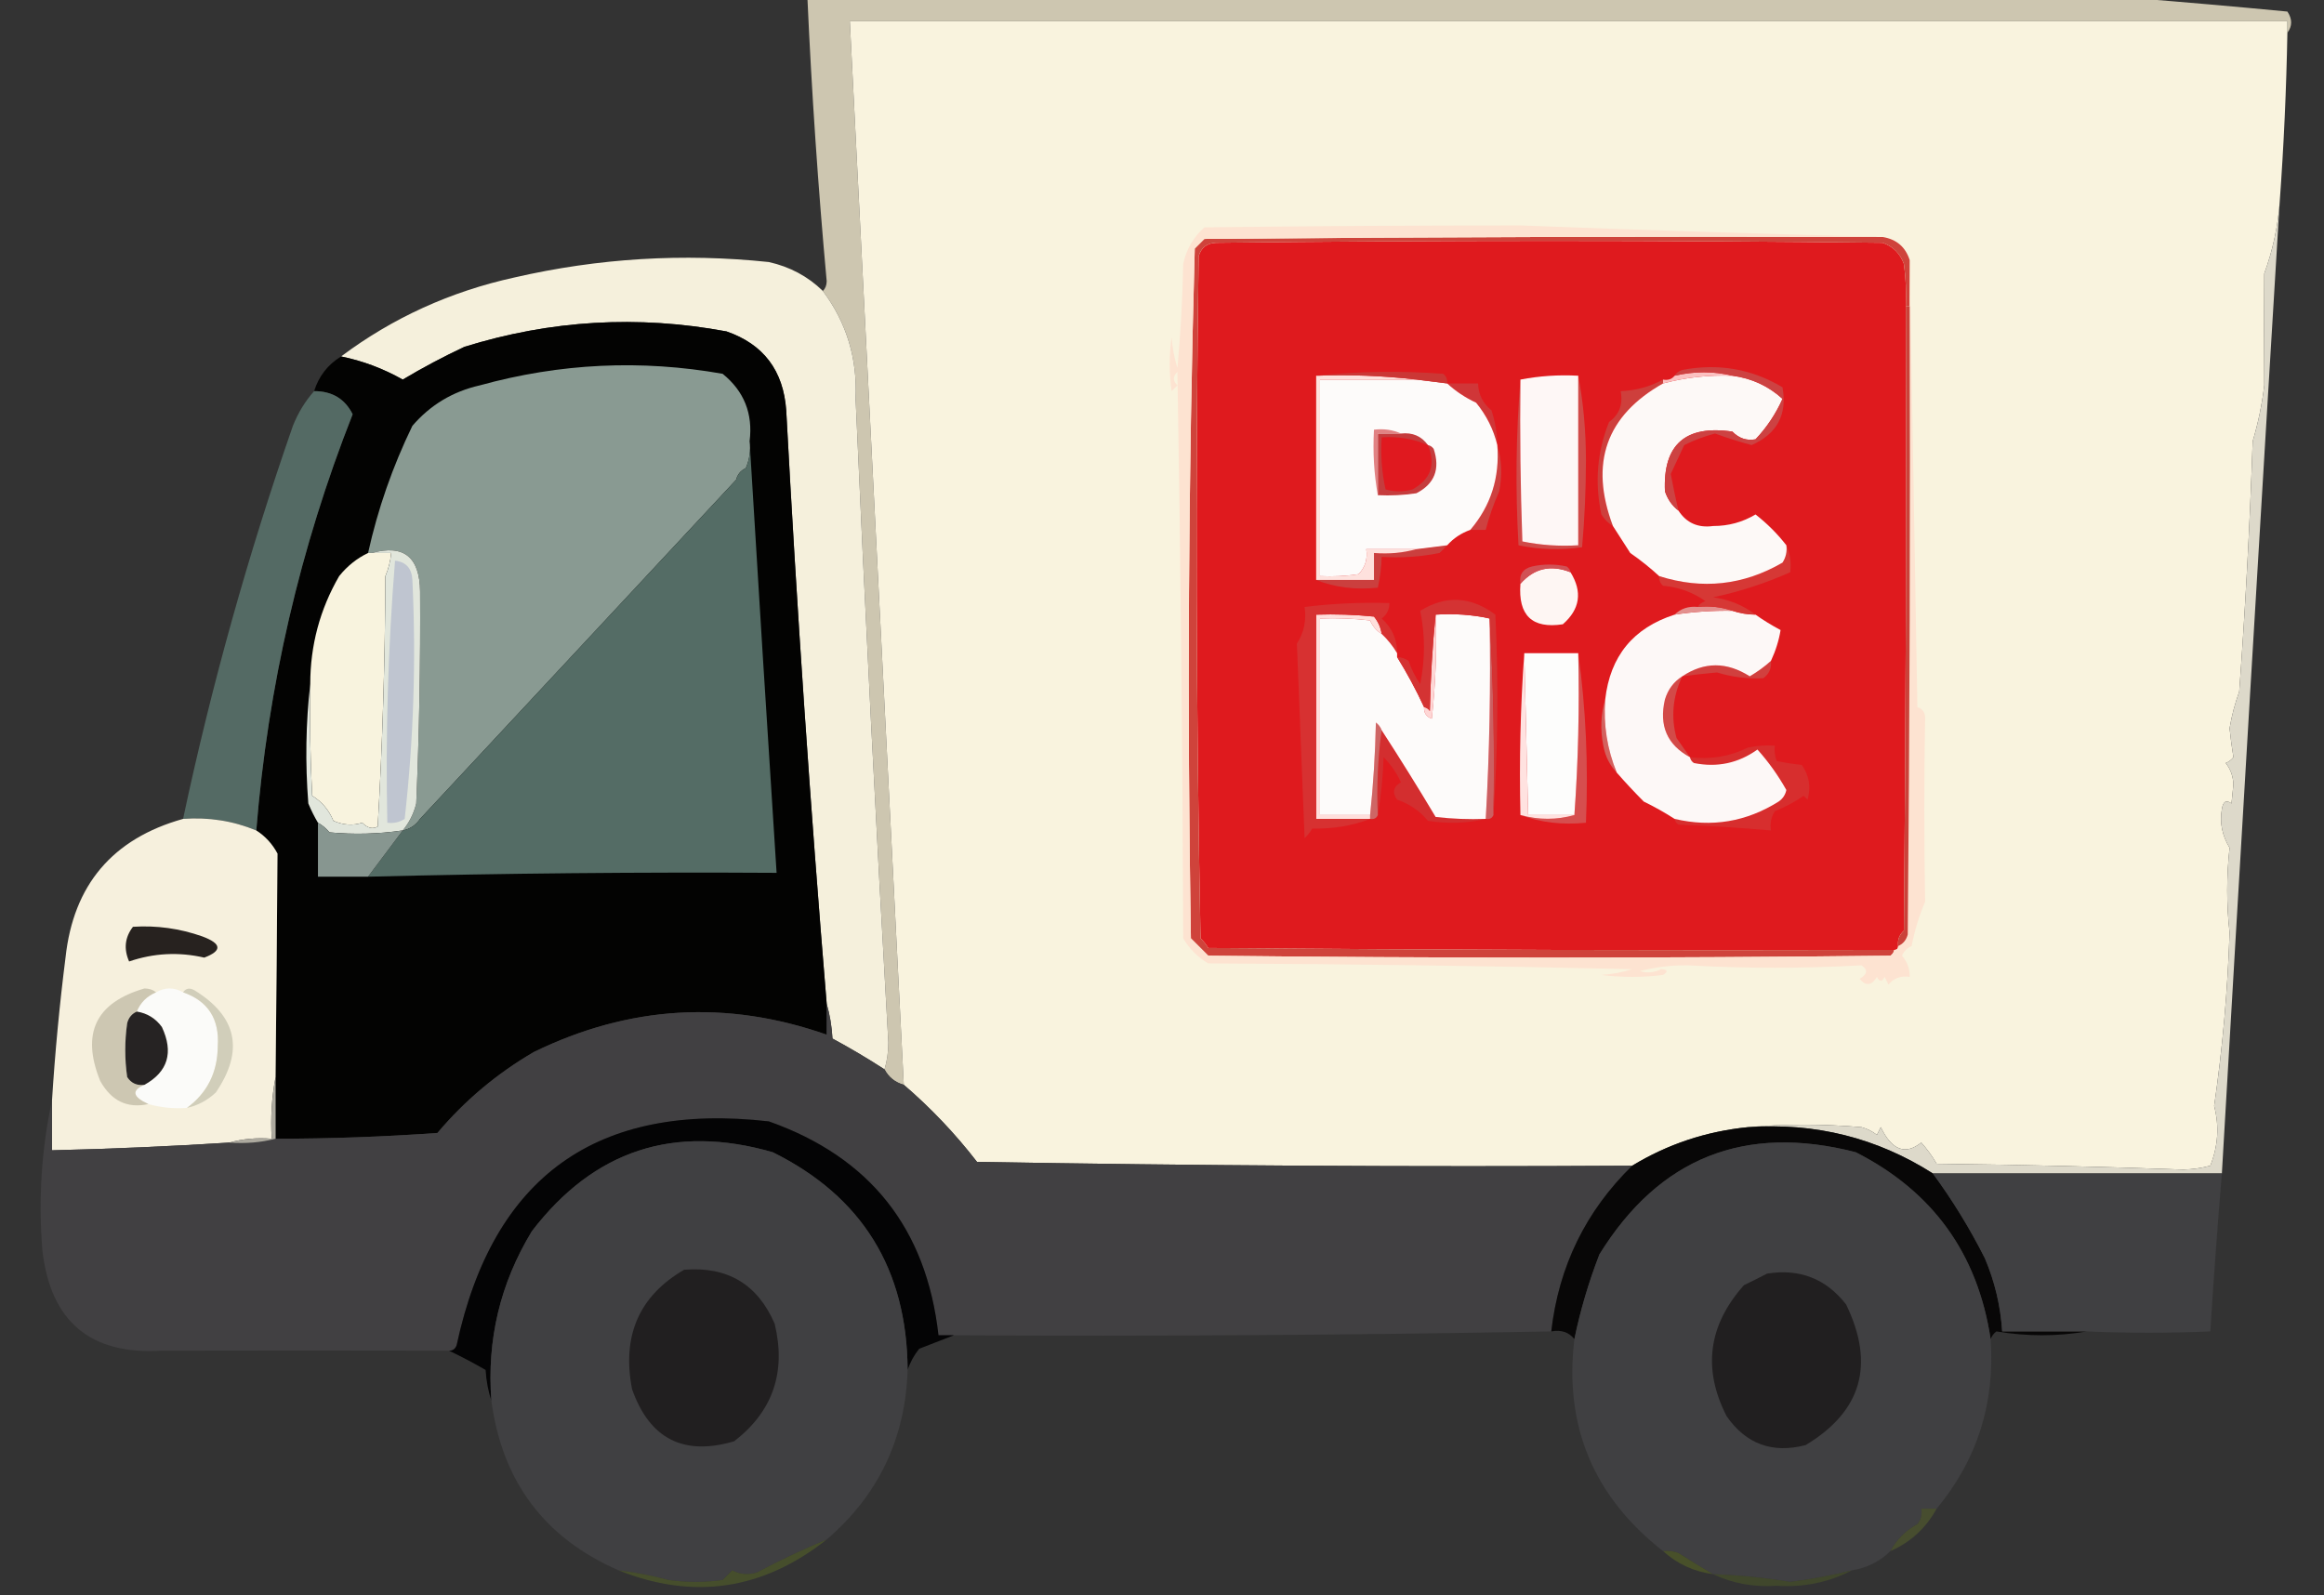 <?xml version="1.0" encoding="UTF-8"?>
<!DOCTYPE svg PUBLIC "-//W3C//DTD SVG 1.1//EN" "http://www.w3.org/Graphics/SVG/1.1/DTD/svg11.dtd">
<svg xmlns="http://www.w3.org/2000/svg" version="1.1" width="603px" height="414px" style="shape-rendering:geometricPrecision; text-rendering:geometricPrecision; image-rendering:optimizeQuality; fill-rule:evenodd; clip-rule:evenodd" xmlns:xlink="http://www.w3.org/1999/xlink">
<rect width="100%" height="100%" fill="#333333" stroke="none"/>
<g><path style="opacity:1" fill="#cdc6b0" d="M 209.5,-0.5 C 324.167,-0.5 438.833,-0.5 553.5,-0.5C 566.689,0.544 580.022,1.711 593.5,3C 594.807,4.943 594.807,6.777 593.5,8.5C 593.5,7.5 593.5,6.5 593.5,5.5C 469.167,5.5 344.833,5.5 220.5,5.5C 225.167,97.5 229.833,189.5 234.5,281.5C 232.246,280.876 230.579,279.543 229.5,277.5C 230.163,275.359 230.497,273.025 230.5,270.5C 227.308,214.858 224.474,159.192 222,103.5C 222.487,93.054 219.654,83.72 213.5,75.5C 214.139,74.903 214.472,74.07 214.5,73C 212.267,48.541 210.6,24.041 209.5,-0.5 Z"/></g>
<g><path style="opacity:1" fill="#f9f3de" d="M 593.5,8.5 C 593.232,23.186 592.565,37.853 591.5,52.5C 591.028,58.816 589.694,64.983 587.5,71C 587.417,80.875 587.417,90.541 587.5,100C 586.925,104.901 585.925,109.734 584.5,114.5C 583.761,136.207 582.595,157.873 581,179.5C 579.884,182.561 579.051,185.728 578.5,189C 578.752,191.468 579.086,193.968 579.5,196.5C 578.975,197.192 578.308,197.692 577.5,198C 578.72,199.525 579.387,201.359 579.5,203.5C 579.333,205.167 579.167,206.833 579,208.5C 577.633,207.476 576.8,207.976 576.5,210C 575.894,213.475 576.561,216.809 578.5,220C 577.685,227.443 577.685,234.776 578.5,242C 577.997,257.119 576.664,272.119 574.5,287C 575.863,292.224 575.529,297.391 573.5,302.5C 571.225,303.107 568.891,303.441 566.5,303.5C 545.176,302.736 523.843,302.236 502.5,302C 501.36,300.027 500.027,298.193 498.5,296.5C 494.369,299.805 490.869,298.471 488,292.5C 487.667,293.167 487.333,293.833 487,294.5C 485.806,293.57 484.473,292.903 483,292.5C 473.08,291.647 463.247,291.647 453.5,292.5C 442.682,293.586 432.682,296.919 423.5,302.5C 366.829,302.833 310.163,302.5 253.5,301.5C 247.82,294.155 241.487,287.488 234.5,281.5C 229.833,189.5 225.167,97.5 220.5,5.5C 344.833,5.5 469.167,5.5 593.5,5.5C 593.5,6.5 593.5,7.5 593.5,8.5 Z"/></g>
<g><path style="opacity:1" fill="#df1a1e" d="M 494.5,79.5 C 494.667,133.501 494.5,187.501 494,241.5C 492.812,242.563 492.312,243.897 492.5,245.5C 492.5,246.167 492.167,246.5 491.5,246.5C 432.166,246.667 372.832,246.5 313.5,246C 312.953,245.075 312.287,244.242 311.5,243.5C 310.333,184.503 310.167,125.503 311,66.5C 311.652,64.277 313.152,63.11 315.5,63C 373.167,62.333 430.833,62.333 488.5,63C 491.2,63.967 493.034,65.801 494,68.5C 494.499,72.152 494.665,75.818 494.5,79.5 Z"/></g>
<g><path style="opacity:1" fill="#f5f0dc" d="M 213.5,75.5 C 219.654,83.72 222.487,93.054 222,103.5C 224.474,159.192 227.308,214.858 230.5,270.5C 230.497,273.025 230.163,275.359 229.5,277.5C 225.165,274.689 220.665,272.022 216,269.5C 215.819,266.305 215.319,263.305 214.5,260.5C 210.245,209.238 206.745,157.905 204,106.5C 203.268,96.16 198.101,89.327 188.5,86C 165.481,81.726 142.814,83.06 120.5,90C 115.008,92.579 109.675,95.412 104.5,98.5C 99.405,95.628 94.072,93.628 88.5,92.5C 101.878,82.484 116.878,75.65 133.5,72C 155.293,66.99 177.293,65.657 199.5,68C 204.962,69.228 209.629,71.728 213.5,75.5 Z"/></g>
<g><path style="opacity:0.999" fill="#030302" d="M 214.5,260.5 C 214.5,263.167 214.5,265.833 214.5,268.5C 188.604,259.416 163.27,260.916 138.5,273C 128.921,278.585 120.587,285.585 113.5,294C 99.516,294.999 85.516,295.499 71.5,295.5C 71.5,290.167 71.5,284.833 71.5,279.5C 71.712,260.159 71.879,240.826 72,221.5C 70.669,219.004 68.836,217.004 66.5,215.5C 69.489,178.224 77.822,142.224 91.5,107.5C 89.496,103.49 86.163,101.49 81.5,101.5C 82.718,97.617 85.052,94.617 88.5,92.5C 94.072,93.628 99.405,95.628 104.5,98.5C 109.675,95.412 115.008,92.579 120.5,90C 142.814,83.06 165.481,81.726 188.5,86C 198.101,89.327 203.268,96.16 204,106.5C 206.745,157.905 210.245,209.238 214.5,260.5 Z"/></g>
<g><path style="opacity:1" fill="#cf433b" d="M 488.5,61.5 C 492.089,62.092 494.422,64.092 495.5,67.5C 495.5,71.5 495.5,75.5 495.5,79.5C 495.167,79.5 494.833,79.5 494.5,79.5C 494.665,75.818 494.499,72.152 494,68.5C 493.034,65.801 491.2,63.967 488.5,63C 430.833,62.333 373.167,62.333 315.5,63C 313.152,63.11 311.652,64.277 311,66.5C 310.167,125.503 310.333,184.503 311.5,243.5C 312.287,244.242 312.953,245.075 313.5,246C 372.832,246.5 432.166,246.667 491.5,246.5C 491.389,247.117 491.056,247.617 490.5,248C 431.5,248.667 372.5,248.667 313.5,248C 312,246.5 310.5,245 309,243.5C 308.008,183.751 308.341,124.084 310,64.5C 310.833,63.667 311.667,62.833 312.5,62C 371.166,61.5 429.832,61.333 488.5,61.5 Z"/></g>
<g><path style="opacity:1" fill="#899a92" d="M 194.5,114.5 C 194.808,116.924 194.474,119.257 193.5,121.5C 192.201,122.09 191.368,123.09 191,124.5C 163.779,153.729 136.445,183.062 109,212.5C 107.871,214.141 106.371,215.141 104.5,215.5C 106.18,213.473 107.347,211.139 108,208.5C 108.778,190.167 109.111,171.833 109,153.5C 108.906,144.542 104.74,141.209 96.5,143.5C 96.167,143.5 95.833,143.5 95.5,143.5C 98.031,132.075 101.864,121.075 107,110.5C 111.655,105.087 117.488,101.587 124.5,100C 145.3,94.255 166.3,93.255 187.5,97C 193.059,101.503 195.392,107.337 194.5,114.5 Z"/></g>
<g><path style="opacity:1" fill="#546a64" d="M 81.5,101.5 C 86.163,101.49 89.496,103.49 91.5,107.5C 77.822,142.224 69.489,178.224 66.5,215.5C 60.488,213.009 54.155,212.009 47.5,212.5C 54.863,177.909 64.363,143.909 76,110.5C 77.357,107.102 79.19,104.102 81.5,101.5 Z"/></g>
<g><path style="opacity:1" fill="#546c65" d="M 194.5,114.5 C 196.741,151.689 199.074,189.022 201.5,226.5C 166.158,226.285 130.825,226.619 95.5,227.5C 98.5,223.5 101.5,219.5 104.5,215.5C 106.371,215.141 107.871,214.141 109,212.5C 136.445,183.062 163.779,153.729 191,124.5C 191.368,123.09 192.201,122.09 193.5,121.5C 194.474,119.257 194.808,116.924 194.5,114.5 Z"/></g>
<g><path style="opacity:1" fill="#f8f3de" d="M 95.5,143.5 C 95.833,143.5 96.167,143.5 96.5,143.5C 98.167,143.5 99.833,143.5 101.5,143.5C 101.313,145.564 100.813,147.564 100,149.5C 99.919,171.199 99.252,192.866 98,214.5C 96.657,215.214 95.324,214.88 94,213.5C 91.557,214.285 89.057,214.119 86.5,213C 85.359,210.217 83.525,208.05 81,206.5C 80.5,196.839 80.334,187.172 80.5,177.5C 80.51,167.457 83.01,158.124 88,149.5C 90.106,146.882 92.606,144.882 95.5,143.5 Z"/></g>
<g><path style="opacity:1" fill="#e1e6dc" d="M 96.5,143.5 C 104.74,141.209 108.906,144.542 109,153.5C 109.111,171.833 108.778,190.167 108,208.5C 107.347,211.139 106.18,213.473 104.5,215.5C 98.189,216.427 91.856,216.594 85.5,216C 84.627,214.955 83.627,214.122 82.5,213.5C 81.59,211.981 80.757,210.315 80,208.5C 79.175,197.992 79.341,187.658 80.5,177.5C 80.334,187.172 80.5,196.839 81,206.5C 83.525,208.05 85.359,210.217 86.5,213C 89.057,214.119 91.557,214.285 94,213.5C 95.324,214.88 96.657,215.214 98,214.5C 99.252,192.866 99.919,171.199 100,149.5C 100.813,147.564 101.313,145.564 101.5,143.5C 99.833,143.5 98.167,143.5 96.5,143.5 Z"/></g>
<g><path style="opacity:1" fill="#bfc5d0" d="M 102.5,145.5 C 105.346,145.809 106.846,147.475 107,150.5C 107.99,171.242 107.324,191.909 105,212.5C 103.644,213.38 102.144,213.714 100.5,213.5C 100.007,190.778 100.674,168.112 102.5,145.5 Z"/></g>
<g><path style="opacity:1" fill="#f6f0dd" d="M 47.5,212.5 C 54.155,212.009 60.488,213.009 66.5,215.5C 68.836,217.004 70.669,219.004 72,221.5C 71.879,240.826 71.712,260.159 71.5,279.5C 70.512,284.64 70.179,289.974 70.5,295.5C 66.629,295.185 62.962,295.518 59.5,296.5C 44.181,297.468 28.848,298.135 13.5,298.5C 13.5,294.167 13.5,289.833 13.5,285.5C 14.276,273.134 15.442,260.8 17,248.5C 19.034,229.631 29.201,217.631 47.5,212.5 Z"/></g>
<g><path style="opacity:1" fill="#879690" d="M 82.5,213.5 C 83.627,214.122 84.627,214.955 85.5,216C 91.856,216.594 98.189,216.427 104.5,215.5C 101.5,219.5 98.5,223.5 95.5,227.5C 91.167,227.5 86.833,227.5 82.5,227.5C 82.5,222.833 82.5,218.167 82.5,213.5 Z"/></g>
<g><path style="opacity:1" fill="#ddd9ca" d="M 591.5,52.5 C 586.38,136.661 581.38,220.661 576.5,304.5C 551.5,304.5 526.5,304.5 501.5,304.5C 487.001,295.267 471.001,291.267 453.5,292.5C 463.247,291.647 473.08,291.647 483,292.5C 484.473,292.903 485.806,293.57 487,294.5C 487.333,293.833 487.667,293.167 488,292.5C 490.869,298.471 494.369,299.805 498.5,296.5C 500.027,298.193 501.36,300.027 502.5,302C 523.843,302.236 545.176,302.736 566.5,303.5C 568.891,303.441 571.225,303.107 573.5,302.5C 575.529,297.391 575.863,292.224 574.5,287C 576.664,272.119 577.997,257.119 578.5,242C 577.685,234.776 577.685,227.443 578.5,220C 576.561,216.809 575.894,213.475 576.5,210C 576.8,207.976 577.633,207.476 579,208.5C 579.167,206.833 579.333,205.167 579.5,203.5C 579.387,201.359 578.72,199.525 577.5,198C 578.308,197.692 578.975,197.192 579.5,196.5C 579.086,193.968 578.752,191.468 578.5,189C 579.051,185.728 579.884,182.561 581,179.5C 582.595,157.873 583.761,136.207 584.5,114.5C 585.925,109.734 586.925,104.901 587.5,100C 587.417,90.541 587.417,80.875 587.5,71C 589.694,64.983 591.028,58.816 591.5,52.5 Z"/></g>
<g><path style="opacity:1" fill="#27221f" d="M 34.5,240.5 C 40.678,240.107 46.678,240.94 52.5,243C 57.543,244.881 57.71,246.715 53,248.5C 46.392,246.982 39.892,247.315 33.5,249.5C 32.064,246.232 32.397,243.232 34.5,240.5 Z"/></g>
<g><path style="opacity:1" fill="#fde3d1" d="M 488.5,61.5 C 429.832,61.333 371.166,61.5 312.5,62C 311.667,62.833 310.833,63.667 310,64.5C 308.341,124.084 308.008,183.751 309,243.5C 310.5,245 312,246.5 313.5,248C 372.5,248.667 431.5,248.667 490.5,248C 491.056,247.617 491.389,247.117 491.5,246.5C 492.167,246.5 492.5,246.167 492.5,245.5C 493.79,244.942 494.623,243.942 495,242.5C 495.5,188.168 495.667,133.834 495.5,79.5C 495.5,75.5 495.5,71.5 495.5,67.5C 496.167,106.002 496.833,144.669 497.5,183.5C 498.72,183.887 499.387,184.72 499.5,186C 499.227,202.072 499.227,218.072 499.5,234C 497.939,237.686 496.772,241.519 496,245.5C 494.842,245.998 494.009,246.831 493.5,248C 494.885,249.597 495.551,251.43 495.5,253.5C 493.234,253.141 491.401,253.808 490,255.5C 489.667,254.833 489.333,254.167 489,253.5C 488.333,254.833 487.667,254.833 487,253.5C 485.637,255.784 484.137,255.951 482.5,254C 484.559,252.815 484.726,251.648 483,250.5C 467.912,251.343 452.912,251.343 438,250.5C 433.747,250.442 429.58,250.942 425.5,252C 427.377,252.576 429.211,252.409 431,251.5C 432.722,251.611 432.888,252.111 431.5,253C 426.167,253.667 420.833,253.667 415.5,253C 418.226,252.818 420.893,252.318 423.5,251.5C 386.838,250.667 350.171,250.167 313.5,250C 310.781,248.403 308.614,246.237 307,243.5C 306.833,194.497 306.333,145.497 305.5,96.5C 304.269,97.651 304.269,98.817 305.5,100C 305,100.5 304.5,101 304,101.5C 303.333,96.833 303.333,92.167 304,87.5C 304.182,90.226 304.682,92.893 305.5,95.5C 306.332,86.518 306.832,77.518 307,68.5C 307.796,64.723 309.63,61.557 312.5,59C 339.869,58.663 367.202,58.496 394.5,58.5C 425.989,59.695 457.323,60.695 488.5,61.5 Z"/></g>
<g><path style="opacity:1" fill="#ca423a" d="M 494.5,79.5 C 494.833,79.5 495.167,79.5 495.5,79.5C 495.667,133.834 495.5,188.168 495,242.5C 494.623,243.942 493.79,244.942 492.5,245.5C 492.312,243.897 492.812,242.563 494,241.5C 494.5,187.501 494.667,133.501 494.5,79.5 Z"/></g>
<g><path style="opacity:1" fill="#d32e2f" d="M 358.5,189.5 C 363.267,196.852 367.934,204.352 372.5,212C 376.821,212.499 381.154,212.666 385.5,212.5C 380.684,213.65 375.684,213.816 370.5,213C 368.393,210.439 365.726,208.606 362.5,207.5C 361.17,205.653 361.503,204.153 363.5,203C 362.363,200.543 360.863,198.376 359,196.5C 358.826,201.684 358.326,206.684 357.5,211.5C 357.175,203.981 357.508,196.648 358.5,189.5 Z"/></g>
<g><path style="opacity:1" fill="#d72e2e" d="M 434.5,212.5 C 444.12,214.772 453.12,213.272 461.5,208C 462.574,207.261 463.241,206.261 463.5,205C 461.377,201.213 458.877,197.713 456,194.5C 451.036,198.054 445.536,199.221 439.5,198C 438.944,197.617 438.611,197.117 438.5,196.5C 443.846,197.146 448.846,196.312 453.5,194C 455.81,193.503 458.143,193.337 460.5,193.5C 460.343,194.873 460.51,196.207 461,197.5C 463.172,197.933 465.339,198.266 467.5,198.5C 469.429,201.225 469.929,204.225 469,207.5C 468.667,207.167 468.333,206.833 468,206.5C 465.689,208.11 463.189,209.443 460.5,210.5C 459.548,212.045 459.215,213.712 459.5,215.5C 451.525,214.801 443.525,214.301 435.5,214C 434.944,213.617 434.611,213.117 434.5,212.5 Z"/></g>
<g><path style="opacity:1" fill="#ce6665" d="M 358.5,189.5 C 357.508,196.648 357.175,203.981 357.5,211.5C 357.158,212.338 356.492,212.672 355.5,212.5C 355.5,212.167 355.5,211.833 355.5,211.5C 356.329,203.677 356.829,195.677 357,187.5C 357.717,188.044 358.217,188.711 358.5,189.5 Z"/></g>
<g><path style="opacity:1" fill="#ffdfdc" d="M 358.5,164.5 C 357.163,163.685 356.163,162.518 355.5,161C 351.179,160.501 346.846,160.334 342.5,160.5C 342.5,177.5 342.5,194.5 342.5,211.5C 346.833,211.5 351.167,211.5 355.5,211.5C 355.5,211.833 355.5,212.167 355.5,212.5C 350.833,212.5 346.167,212.5 341.5,212.5C 341.5,194.833 341.5,177.167 341.5,159.5C 346.511,159.334 351.511,159.501 356.5,160C 357.582,161.33 358.249,162.83 358.5,164.5 Z"/></g>
<g><path style="opacity:1" fill="#d3615e" d="M 416.5,181.5 C 416.007,188.095 417.007,194.429 419.5,200.5C 417.689,198.615 416.522,196.281 416,193.5C 415.188,189.311 415.355,185.311 416.5,181.5 Z"/></g>
<g><path style="opacity:1" fill="#d64e4e" d="M 409.5,169.5 C 411.483,183.795 412.15,198.462 411.5,213.5C 405.402,214.117 399.735,213.45 394.5,211.5C 399.267,212.797 403.934,212.797 408.5,211.5C 409.496,197.677 409.829,183.677 409.5,169.5 Z"/></g>
<g><path style="opacity:1" fill="#ffe2e0" d="M 395.5,169.5 C 395.833,183.5 396.167,197.5 396.5,211.5C 400.5,211.5 404.5,211.5 408.5,211.5C 403.934,212.797 399.267,212.797 394.5,211.5C 394.171,197.323 394.504,183.323 395.5,169.5 Z"/></g>
<g><path style="opacity:1" fill="#d34a48" d="M 436.5,175.5 C 434.016,180.725 433.516,186.058 435,191.5C 436.176,193.196 437.343,194.862 438.5,196.5C 432.569,193.292 430.403,188.292 432,181.5C 432.792,178.894 434.292,176.894 436.5,175.5 Z"/></g>
<g><path style="opacity:1" fill="#cc5f61" d="M 386.5,160.5 C 387.497,177.325 387.83,194.325 387.5,211.5C 387.158,212.338 386.492,212.672 385.5,212.5C 386.485,195.244 386.819,177.91 386.5,160.5 Z"/></g>
<g><path style="opacity:1" fill="#d1403e" d="M 459.5,171.5 C 459.703,173.39 459.037,174.89 457.5,176C 453.455,176.208 449.455,175.708 445.5,174.5C 442.483,174.768 439.483,175.102 436.5,175.5C 442.196,171.702 448.03,171.702 454,175.5C 455.981,174.35 457.814,173.016 459.5,171.5 Z"/></g>
<g><path style="opacity:1" fill="#d73131" d="M 362.5,169.5 C 361.407,167.651 360.074,165.984 358.5,164.5C 358.249,162.83 357.582,161.33 356.5,160C 351.511,159.501 346.511,159.334 341.5,159.5C 341.5,177.167 341.5,194.833 341.5,212.5C 346.167,212.5 350.833,212.5 355.5,212.5C 350.933,214.285 345.933,215.118 340.5,215C 339.953,215.925 339.287,216.758 338.5,217.5C 337.827,200.603 337.16,183.769 336.5,167C 338.34,164.174 339.006,161.007 338.5,157.5C 345.791,156.608 353.124,156.274 360.5,156.5C 360.52,158.143 359.853,159.476 358.5,160.5C 361.195,162.905 362.528,165.905 362.5,169.5 Z"/></g>
<g><path style="opacity:1" fill="#fdfdfc" d="M 395.5,169.5 C 400.167,169.5 404.833,169.5 409.5,169.5C 409.829,183.677 409.496,197.677 408.5,211.5C 404.5,211.5 400.5,211.5 396.5,211.5C 396.167,197.5 395.833,183.5 395.5,169.5 Z"/></g>
<g><path style="opacity:1" fill="#fed6d5" d="M 372.5,159.5 C 372.832,168.525 372.498,177.525 371.5,186.5C 370.081,185.995 369.415,184.995 369.5,183.5C 370.117,183.611 370.617,183.944 371,184.5C 371.171,175.99 371.671,167.657 372.5,159.5 Z"/></g>
<g><path style="opacity:1" fill="#fdfbfa" d="M 372.5,159.5 C 377.363,159.181 382.03,159.514 386.5,160.5C 386.819,177.91 386.485,195.244 385.5,212.5C 381.154,212.666 376.821,212.499 372.5,212C 367.934,204.352 363.267,196.852 358.5,189.5C 358.217,188.711 357.717,188.044 357,187.5C 356.829,195.677 356.329,203.677 355.5,211.5C 351.167,211.5 346.833,211.5 342.5,211.5C 342.5,194.5 342.5,177.5 342.5,160.5C 346.846,160.334 351.179,160.501 355.5,161C 356.163,162.518 357.163,163.685 358.5,164.5C 360.074,165.984 361.407,167.651 362.5,169.5C 362.5,169.833 362.5,170.167 362.5,170.5C 365.1,174.701 367.434,179.034 369.5,183.5C 369.415,184.995 370.081,185.995 371.5,186.5C 372.498,177.525 372.832,168.525 372.5,159.5 Z"/></g>
<g><path style="opacity:1" fill="#fdf8f7" d="M 449.5,158.5 C 451.435,159.15 453.435,159.483 455.5,159.5C 457.519,160.933 459.686,162.267 462,163.5C 461.571,166.171 460.737,168.838 459.5,171.5C 457.814,173.016 455.981,174.35 454,175.5C 448.03,171.702 442.196,171.702 436.5,175.5C 434.292,176.894 432.792,178.894 432,181.5C 430.403,188.292 432.569,193.292 438.5,196.5C 438.611,197.117 438.944,197.617 439.5,198C 445.536,199.221 451.036,198.054 456,194.5C 458.877,197.713 461.377,201.213 463.5,205C 463.241,206.261 462.574,207.261 461.5,208C 453.12,213.272 444.12,214.772 434.5,212.5C 432.02,210.897 429.354,209.397 426.5,208C 424.034,205.521 421.701,203.021 419.5,200.5C 417.007,194.429 416.007,188.095 416.5,181.5C 417.776,170.273 423.776,162.939 434.5,159.5C 439.463,158.746 444.463,158.413 449.5,158.5 Z"/></g>
<g><path style="opacity:1" fill="#e3908e" d="M 440.5,157.5 C 443.713,157.19 446.713,157.523 449.5,158.5C 444.463,158.413 439.463,158.746 434.5,159.5C 436.102,157.926 438.102,157.259 440.5,157.5 Z"/></g>
<g><path style="opacity:1" fill="#d43333" d="M 387.5,211.5 C 387.83,194.325 387.497,177.325 386.5,160.5C 382.03,159.514 377.363,159.181 372.5,159.5C 371.671,167.657 371.171,175.99 371,184.5C 370.617,183.944 370.117,183.611 369.5,183.5C 367.434,179.034 365.1,174.701 362.5,170.5C 363.583,170.539 364.583,170.873 365.5,171.5C 366.205,173.672 367.205,175.672 368.5,177.5C 369.794,171.141 369.794,164.808 368.5,158.5C 375.122,154.408 381.622,154.741 388,159.5C 388.829,177.005 388.662,194.338 387.5,211.5 Z"/></g>
<g><path style="opacity:1" fill="#d63835" d="M 463.5,141.5 C 464.468,143.607 464.802,145.941 464.5,148.5C 458.13,151.345 451.464,153.512 444.5,155C 448.691,155.579 452.357,157.079 455.5,159.5C 453.435,159.483 451.435,159.15 449.5,158.5C 446.713,157.523 443.713,157.19 440.5,157.5C 440.918,156.778 441.584,156.278 442.5,156C 439.223,153.685 435.556,152.351 431.5,152C 430.748,151.329 430.414,150.496 430.5,149.5C 441.696,153.051 452.363,151.884 462.5,146C 463.38,144.644 463.714,143.144 463.5,141.5 Z"/></g>
<g><path style="opacity:1" fill="#cb3f3e" d="M 375.5,141.5 C 374.909,142.151 374.243,142.818 373.5,143.5C 368.544,144.494 363.544,144.827 358.5,144.5C 358.425,147.206 358.092,149.873 357.5,152.5C 351.729,153.113 346.396,152.446 341.5,150.5C 346.5,150.5 351.5,150.5 356.5,150.5C 356.5,148.167 356.5,145.833 356.5,143.5C 360.371,143.815 364.038,143.482 367.5,142.5C 370.167,142.167 372.833,141.833 375.5,141.5 Z"/></g>
<g><path style="opacity:1" fill="#fef6f3" d="M 407.5,148.5 C 410.635,153.594 409.968,158.094 405.5,162C 397.539,163.209 393.872,159.709 394.5,151.5C 398.039,147.464 402.372,146.464 407.5,148.5 Z"/></g>
<g><path style="opacity:1" fill="#d15155" d="M 407.5,148.5 C 402.372,146.464 398.039,147.464 394.5,151.5C 394.137,149.089 395.137,147.589 397.5,147C 400.5,146.333 403.5,146.333 406.5,147C 407.056,147.383 407.389,147.883 407.5,148.5 Z"/></g>
<g><path style="opacity:1" fill="#ce4140" d="M 388.5,115.5 C 389.645,119.311 389.812,123.311 389,127.5C 387.541,130.77 386.374,134.103 385.5,137.5C 384.167,137.5 382.833,137.5 381.5,137.5C 386.831,131.241 389.164,123.907 388.5,115.5 Z"/></g>
<g><path style="opacity:1" fill="#ce3f3c" d="M 431.5,98.5 C 431.5,98.833 431.5,99.167 431.5,99.5C 416.705,107.873 412.372,120.207 418.5,136.5C 417.288,135.77 416.288,134.77 415.5,133.5C 413.736,125.195 414.403,117.195 417.5,109.5C 420.172,107.575 421.172,104.908 420.5,101.5C 424.453,101.346 428.119,100.346 431.5,98.5 Z"/></g>
<g><path style="opacity:1" fill="#d04a48" d="M 409.5,97.5 C 410.831,104.468 411.497,111.802 411.5,119.5C 411.492,127.076 411.159,134.576 410.5,142C 404.916,142.806 399.416,142.639 394,141.5C 393.173,126.994 393.339,112.661 394.5,98.5C 394.333,112.504 394.5,126.504 395,140.5C 399.737,141.469 404.57,141.803 409.5,141.5C 409.5,126.833 409.5,112.167 409.5,97.5 Z"/></g>
<g><path style="opacity:1" fill="#fee1dd" d="M 341.5,97.5 C 350.349,97.174 359.016,97.507 367.5,98.5C 359.167,98.5 350.833,98.5 342.5,98.5C 342.5,115.5 342.5,132.5 342.5,149.5C 345.85,149.665 349.183,149.498 352.5,149C 354.229,147.211 354.896,145.044 354.5,142.5C 358.833,142.5 363.167,142.5 367.5,142.5C 364.038,143.482 360.371,143.815 356.5,143.5C 356.5,145.833 356.5,148.167 356.5,150.5C 351.5,150.5 346.5,150.5 341.5,150.5C 341.5,132.833 341.5,115.167 341.5,97.5 Z"/></g>
<g><path style="opacity:1" fill="#d03638" d="M 375.5,99.5 C 378.167,99.5 380.833,99.5 383.5,99.5C 383.595,102.358 384.762,104.691 387,106.5C 387.953,109.432 388.453,112.432 388.5,115.5C 387.539,111.485 385.706,107.819 383,104.5C 380.176,103.182 377.676,101.515 375.5,99.5 Z"/></g>
<g><path style="opacity:1" fill="#fdf9f7" d="M 449.5,97.5 C 454.496,98.166 458.829,100.166 462.5,103.5C 460.755,107.408 458.422,110.908 455.5,114C 453.212,114.418 451.212,113.751 449.5,112C 437.291,110.217 431.457,115.384 432,127.5C 432.697,129.584 433.864,131.251 435.5,132.5C 437.576,135.702 440.576,137.035 444.5,136.5C 448.482,136.504 452.149,135.504 455.5,133.5C 458.521,135.854 461.188,138.521 463.5,141.5C 463.714,143.144 463.38,144.644 462.5,146C 452.363,151.884 441.696,153.051 430.5,149.5C 428.188,147.364 425.688,145.364 423,143.5C 421.476,141.102 419.976,138.769 418.5,136.5C 412.372,120.207 416.705,107.873 431.5,99.5C 437.378,97.935 443.378,97.268 449.5,97.5 Z"/></g>
<g><path style="opacity:1" fill="#fbc1c1" d="M 449.5,97.5 C 443.378,97.268 437.378,97.935 431.5,99.5C 431.5,99.167 431.5,98.833 431.5,98.5C 432.791,98.737 433.791,98.404 434.5,97.5C 439.645,96.309 444.645,96.309 449.5,97.5 Z"/></g>
<g><path style="opacity:1" fill="#fef7f6" d="M 409.5,97.5 C 409.5,112.167 409.5,126.833 409.5,141.5C 404.57,141.803 399.737,141.469 395,140.5C 394.5,126.504 394.333,112.504 394.5,98.5C 399.405,97.555 404.405,97.221 409.5,97.5 Z"/></g>
<g><path style="opacity:1" fill="#fdfbfa" d="M 367.5,98.5 C 370.167,98.833 372.833,99.167 375.5,99.5C 377.676,101.515 380.176,103.182 383,104.5C 385.706,107.819 387.539,111.485 388.5,115.5C 389.164,123.907 386.831,131.241 381.5,137.5C 379.118,138.351 377.118,139.684 375.5,141.5C 372.833,141.833 370.167,142.167 367.5,142.5C 363.167,142.5 358.833,142.5 354.5,142.5C 354.896,145.044 354.229,147.211 352.5,149C 349.183,149.498 345.85,149.665 342.5,149.5C 342.5,132.5 342.5,115.5 342.5,98.5C 350.833,98.5 359.167,98.5 367.5,98.5 Z"/></g>
<g><path style="opacity:1" fill="#c53c3d" d="M 363.5,112.5 C 366.491,112.166 368.824,113.166 370.5,115.5C 371.117,115.611 371.617,115.944 372,116.5C 373.724,121.731 372.224,125.565 367.5,128C 364.183,128.498 360.85,128.665 357.5,128.5C 357.5,123.167 357.5,117.833 357.5,112.5C 359.5,112.5 361.5,112.5 363.5,112.5 Z"/></g>
<g><path style="opacity:1" fill="#e18283" d="M 363.5,112.5 C 361.5,112.5 359.5,112.5 357.5,112.5C 357.5,117.833 357.5,123.167 357.5,128.5C 356.511,123.025 356.178,117.358 356.5,111.5C 359.059,111.198 361.393,111.532 363.5,112.5 Z"/></g>
<g><path style="opacity:1" fill="#e0191f" d="M 370.5,115.5 C 372.595,120.521 371.262,124.354 366.5,127C 364.167,127.667 361.833,127.667 359.5,127C 358.533,122.599 358.2,118.099 358.5,113.5C 362.7,113.19 366.7,113.857 370.5,115.5 Z"/></g>
<g><path style="opacity:1" fill="#cd4242" d="M 435.5,132.5 C 433.864,131.251 432.697,129.584 432,127.5C 431.457,115.384 437.291,110.217 449.5,112C 451.212,113.751 453.212,114.418 455.5,114C 458.422,110.908 460.755,107.408 462.5,103.5C 458.829,100.166 454.496,98.166 449.5,97.5C 444.645,96.309 439.645,96.309 434.5,97.5C 434.918,96.778 435.584,96.278 436.5,96C 445.839,94.215 454.506,95.715 462.5,100.5C 463.781,107.564 461.114,112.564 454.5,115.5C 451.29,114.646 448.124,113.646 445,112.5C 442.221,113.224 439.554,114.224 437,115.5C 435.801,118.018 434.635,120.518 433.5,123C 434.106,126.199 434.773,129.366 435.5,132.5 Z"/></g>
<g><path style="opacity:1" fill="#cb3735" d="M 341.5,97.5 C 352.326,96.341 363.326,96.174 374.5,97C 375.252,97.671 375.586,98.504 375.5,99.5C 372.833,99.167 370.167,98.833 367.5,98.5C 359.016,97.507 350.349,97.174 341.5,97.5 Z"/></g>
<g><path style="opacity:1" fill="#fbfbf9" d="M 47.5,257.5 C 53.98,259.767 56.98,264.433 56.5,271.5C 56.45,278.268 53.783,283.601 48.5,287.5C 45.061,287.747 41.728,287.414 38.5,286.5C 34.372,284.614 34.038,282.947 37.5,281.5C 43.577,278.097 45.077,273.097 42,266.5C 40.362,264.266 38.196,262.933 35.5,262.5C 36.422,260.184 38.089,258.517 40.5,257.5C 42.833,256.167 45.167,256.167 47.5,257.5 Z"/></g>
<g><path style="opacity:0.999" fill="#414042" d="M 214.5,260.5 C 215.319,263.305 215.819,266.305 216,269.5C 220.665,272.022 225.165,274.689 229.5,277.5C 230.579,279.543 232.246,280.876 234.5,281.5C 241.487,287.488 247.82,294.155 253.5,301.5C 310.163,302.5 366.829,302.833 423.5,302.5C 411.44,314.288 404.44,328.622 402.5,345.5C 351.069,346.452 299.402,346.786 247.5,346.5C 246.167,346.5 244.833,346.5 243.5,346.5C 240.4,318.787 225.733,300.287 199.5,291C 154.925,285.921 127.925,305.254 118.5,349C 118.164,350.03 117.497,350.53 116.5,350.5C 91.595,350.445 66.762,350.445 42,350.5C 23.468,351.636 13.134,342.969 11,324.5C 9.925,311.184 10.759,298.184 13.5,285.5C 13.5,289.833 13.5,294.167 13.5,298.5C 28.848,298.135 44.181,297.468 59.5,296.5C 63.702,296.817 67.702,296.483 71.5,295.5C 85.516,295.499 99.516,294.999 113.5,294C 120.587,285.585 128.921,278.585 138.5,273C 163.27,260.916 188.604,259.416 214.5,268.5C 214.5,265.833 214.5,263.167 214.5,260.5 Z"/></g>
<g><path style="opacity:1" fill="#cdc7b2" d="M 40.5,257.5 C 38.089,258.517 36.422,260.184 35.5,262.5C 34.21,263.058 33.377,264.058 33,265.5C 32.333,270.167 32.333,274.833 33,279.5C 34.049,281.107 35.549,281.773 37.5,281.5C 34.038,282.947 34.372,284.614 38.5,286.5C 33.061,287.702 28.895,285.702 26,280.5C 21.002,268.165 24.835,260.165 37.5,256.5C 38.726,256.52 39.726,256.853 40.5,257.5 Z"/></g>
<g><path style="opacity:1" fill="#262323" d="M 35.5,262.5 C 38.196,262.933 40.362,264.266 42,266.5C 45.077,273.097 43.577,278.097 37.5,281.5C 35.549,281.773 34.049,281.107 33,279.5C 32.333,274.833 32.333,270.167 33,265.5C 33.377,264.058 34.21,263.058 35.5,262.5 Z"/></g>
<g><path style="opacity:1" fill="#d1ceba" d="M 47.5,257.5 C 48.251,256.427 49.251,256.26 50.5,257C 61.545,263.816 63.378,272.65 56,283.5C 53.815,285.54 51.315,286.874 48.5,287.5C 53.783,283.601 56.45,278.268 56.5,271.5C 56.98,264.433 53.98,259.767 47.5,257.5 Z"/></g>
<g><path style="opacity:1" fill="#aca99e" d="M 71.5,279.5 C 71.5,284.833 71.5,290.167 71.5,295.5C 67.702,296.483 63.702,296.817 59.5,296.5C 62.962,295.518 66.629,295.185 70.5,295.5C 70.179,289.974 70.512,284.64 71.5,279.5 Z"/></g>
<g><path style="opacity:0.983" fill="#040405" d="M 247.5,346.5 C 244.598,347.606 241.598,348.772 238.5,350C 237.131,351.719 236.131,353.552 235.5,355.5C 235.333,329.296 223.666,310.463 200.5,299C 174.935,291.633 154.102,298.466 138,319.5C 129.785,333.026 126.285,347.693 127.5,363.5C 126.683,361.031 126.183,358.365 126,355.5C 122.819,353.662 119.653,351.995 116.5,350.5C 117.497,350.53 118.164,350.03 118.5,349C 127.925,305.254 154.925,285.921 199.5,291C 225.733,300.287 240.4,318.787 243.5,346.5C 244.833,346.5 246.167,346.5 247.5,346.5 Z"/></g>
<g><path style="opacity:0.989" fill="#090808" d="M 453.5,292.5 C 471.001,291.267 487.001,295.267 501.5,304.5C 506.6,311.44 511.1,318.773 515,326.5C 517.582,332.577 519.082,338.91 519.5,345.5C 526.833,345.5 534.167,345.5 541.5,345.5C 533.765,346.827 525.932,346.827 518,345.5C 517.283,346.044 516.783,346.711 516.5,347.5C 513.145,325.315 501.478,309.148 481.5,299C 452.704,291.592 430.537,300.425 415,325.5C 412.188,332.77 410.021,340.104 408.5,347.5C 407.082,345.692 405.082,345.025 402.5,345.5C 404.44,328.622 411.44,314.288 423.5,302.5C 432.682,296.919 442.682,293.586 453.5,292.5 Z"/></g>
<g><path style="opacity:1" fill="#404042" d="M 235.5,355.5 C 234.92,373.323 227.92,387.989 214.5,399.5C 208.375,402.034 202.375,404.868 196.5,408C 194.231,408.758 192.064,408.591 190,407.5C 189.167,408.333 188.333,409.167 187.5,410C 182.833,410.667 178.167,410.667 173.5,410C 169.218,408.843 164.884,408.01 160.5,407.5C 141.291,399.118 130.291,384.451 127.5,363.5C 126.285,347.693 129.785,333.026 138,319.5C 154.102,298.466 174.935,291.633 200.5,299C 223.666,310.463 235.333,329.296 235.5,355.5 Z"/></g>
<g><path style="opacity:1" fill="#404042" d="M 516.5,347.5 C 517.672,364.181 513.006,378.847 502.5,391.5C 501.167,391.5 499.833,391.5 498.5,391.5C 498.762,392.978 498.429,394.311 497.5,395.5C 494.423,397.183 492.09,399.516 490.5,402.5C 487.753,405.207 484.42,406.873 480.5,407.5C 475.261,408.808 469.927,409.808 464.5,410.5C 457.872,409.395 451.206,408.728 444.5,408.5C 441.514,406.767 438.514,404.934 435.5,403C 434.207,402.51 432.873,402.343 431.5,402.5C 413.468,388.383 405.802,370.05 408.5,347.5C 410.021,340.104 412.188,332.77 415,325.5C 430.537,300.425 452.704,291.592 481.5,299C 501.478,309.148 513.145,325.315 516.5,347.5 Z"/></g>
<g><path style="opacity:1" fill="#404042" d="M 501.5,304.5 C 526.5,304.5 551.5,304.5 576.5,304.5C 575.367,318.157 574.367,331.823 573.5,345.5C 562.781,345.962 552.114,345.962 541.5,345.5C 534.167,345.5 526.833,345.5 519.5,345.5C 519.082,338.91 517.582,332.577 515,326.5C 511.1,318.773 506.6,311.44 501.5,304.5 Z"/></g>
<g><path style="opacity:1" fill="#211f20" d="M 458.5,330.5 C 466.954,329.149 473.787,331.816 479,338.5C 486.552,354.079 483.052,366.245 468.5,375C 459.878,377.238 453.044,374.738 448,367.5C 441.725,355.232 443.225,343.898 452.5,333.5C 454.604,332.481 456.604,331.481 458.5,330.5 Z"/></g>
<g><path style="opacity:1" fill="#211f20" d="M 177.5,329.5 C 188.728,328.577 196.561,333.243 201,343.5C 204.029,356.084 200.529,366.251 190.5,374C 177.387,377.886 168.554,373.386 164,360.5C 161.314,346.637 165.814,336.304 177.5,329.5 Z"/></g>
<g><path style="opacity:1" fill="#474d2f" d="M 502.5,391.5 C 499.729,396.545 495.729,400.211 490.5,402.5C 492.09,399.516 494.423,397.183 497.5,395.5C 498.429,394.311 498.762,392.978 498.5,391.5C 499.833,391.5 501.167,391.5 502.5,391.5 Z"/></g>
<g><path style="opacity:1" fill="#48502a" d="M 431.5,402.5 C 432.873,402.343 434.207,402.51 435.5,403C 438.514,404.934 441.514,406.767 444.5,408.5C 439.494,407.829 435.161,405.829 431.5,402.5 Z"/></g>
<g><path style="opacity:0.933" fill="#48512c" d="M 214.5,399.5 C 197.921,412.598 179.921,415.265 160.5,407.5C 164.884,408.01 169.218,408.843 173.5,410C 178.167,410.667 182.833,410.667 187.5,410C 188.333,409.167 189.167,408.333 190,407.5C 192.064,408.591 194.231,408.758 196.5,408C 202.375,404.868 208.375,402.034 214.5,399.5 Z"/></g>
<g><path style="opacity:0.837" fill="#434b2b" d="M 480.5,407.5 C 474.485,410.624 467.985,411.957 461,411.5C 455.109,411.917 449.609,410.917 444.5,408.5C 451.206,408.728 457.872,409.395 464.5,410.5C 469.927,409.808 475.261,408.808 480.5,407.5 Z"/></g>
</svg>
